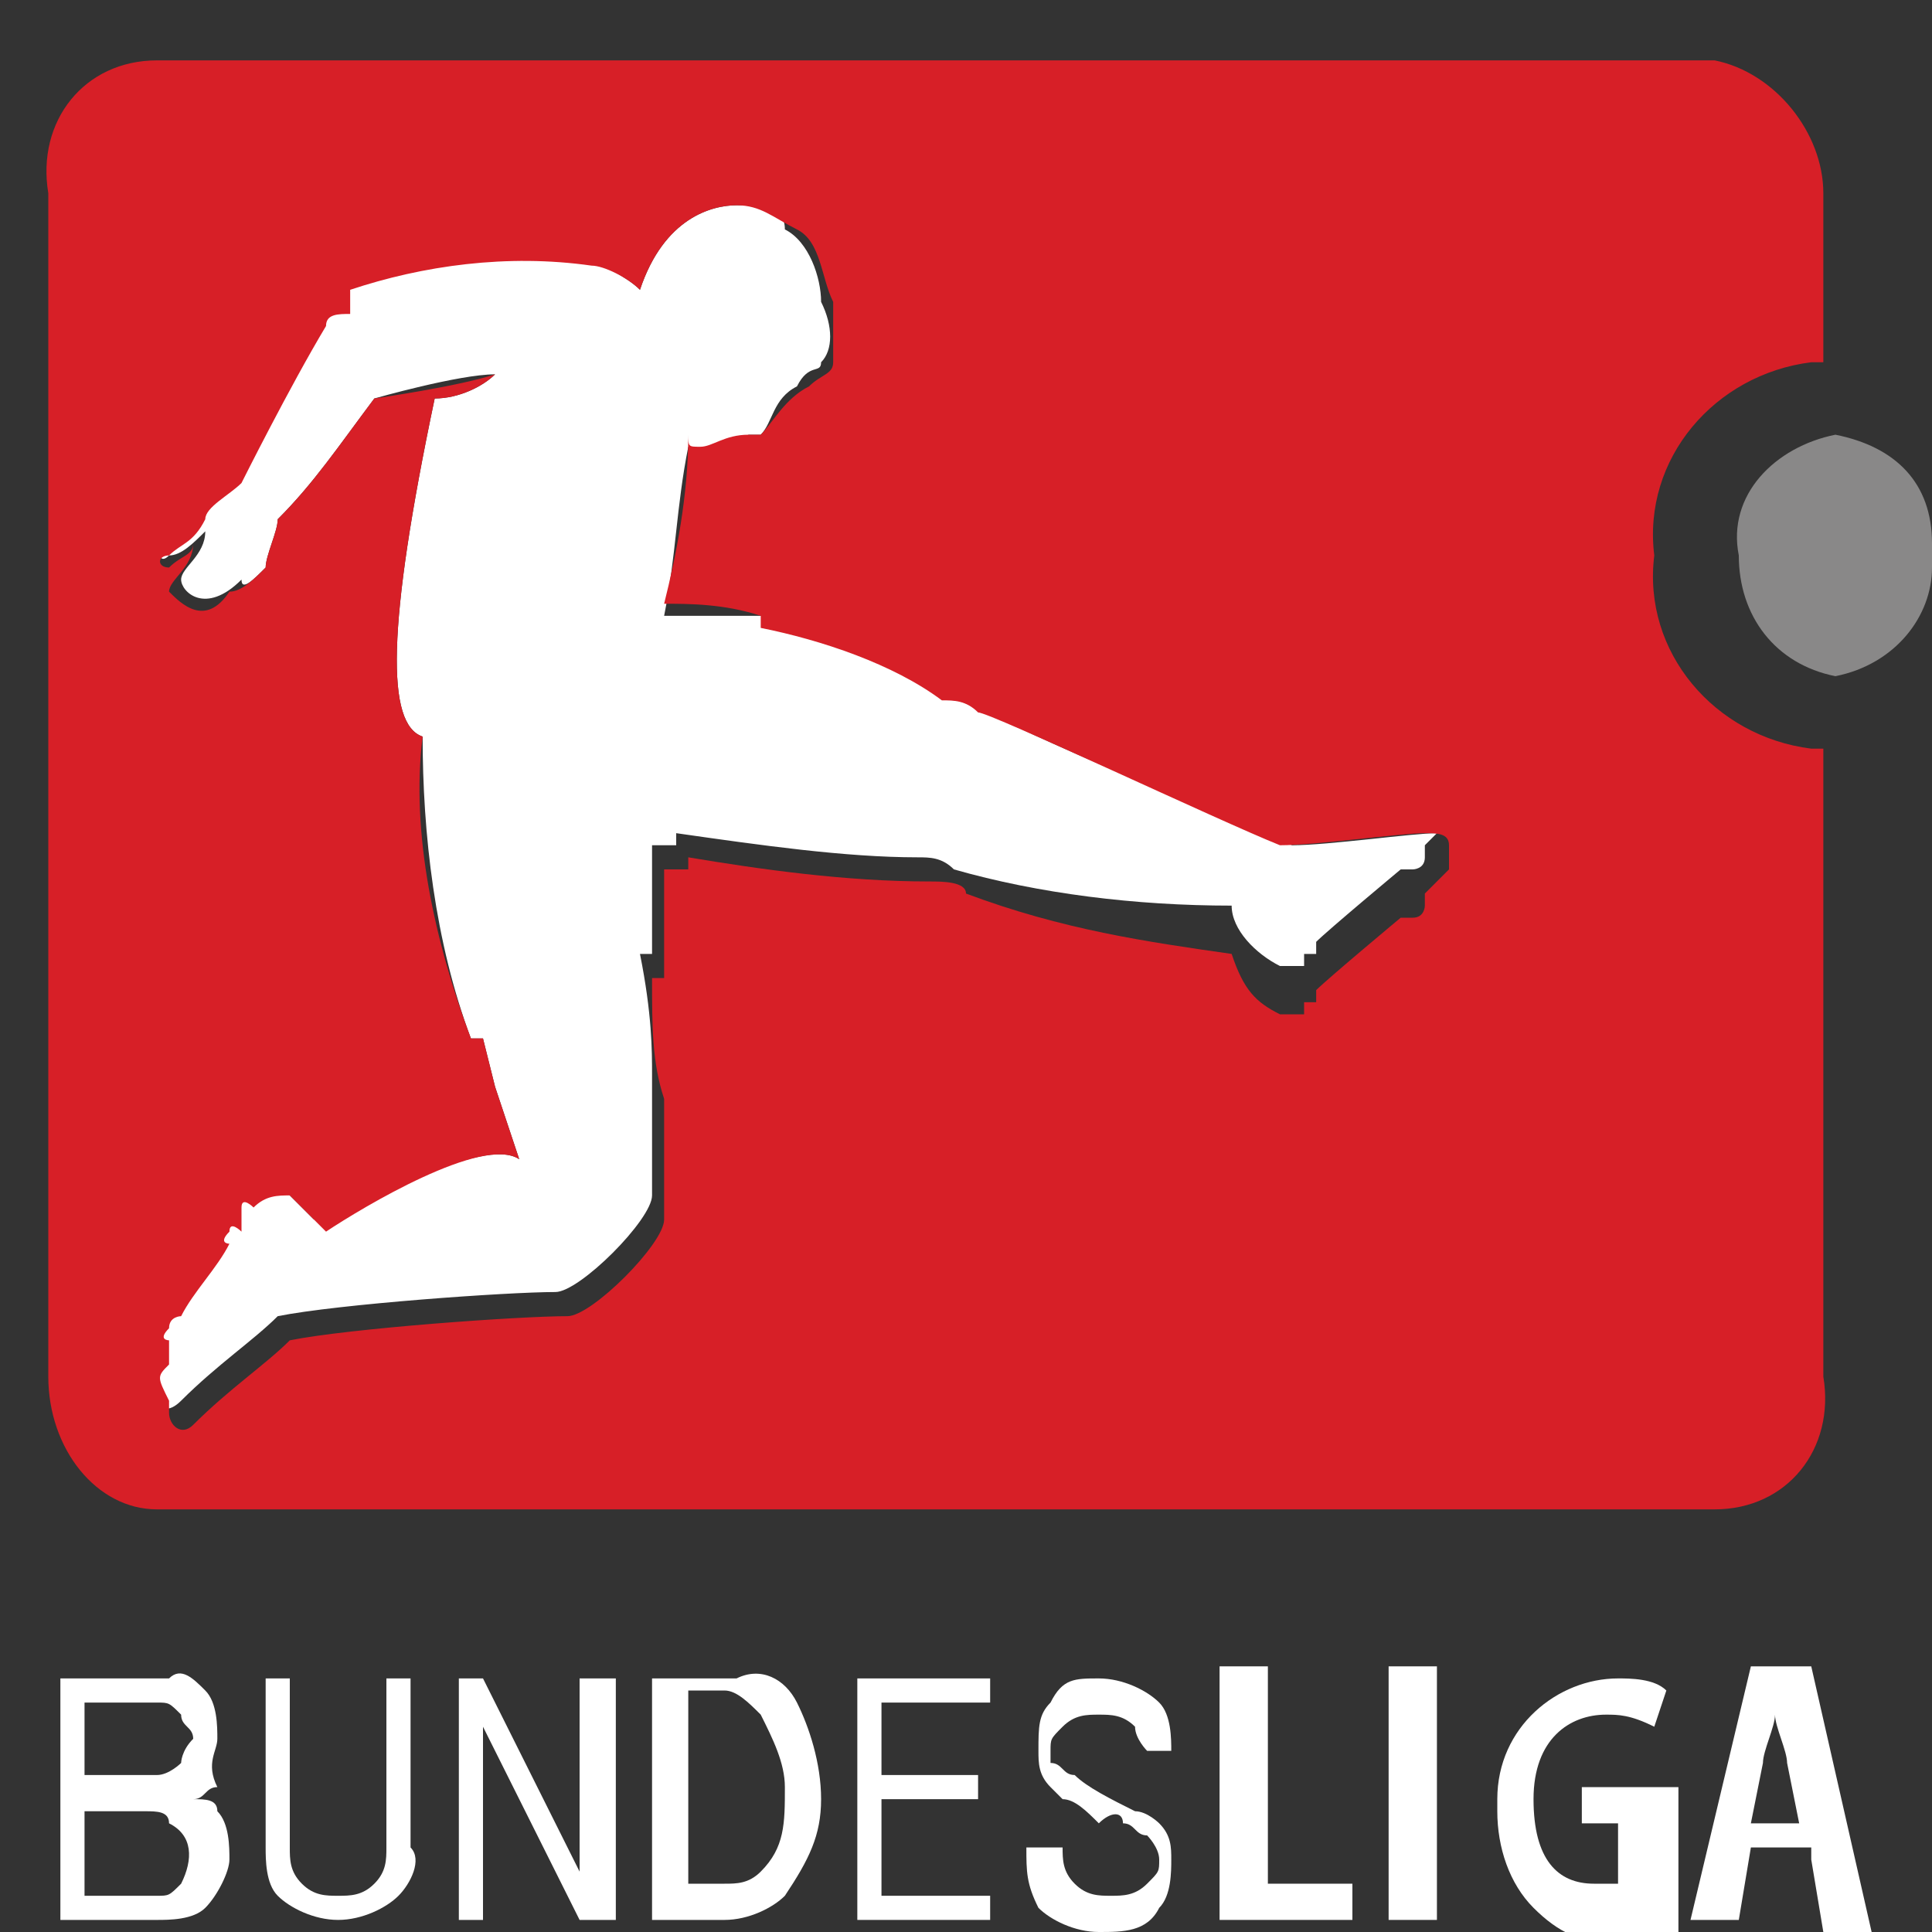 <?xml version="1.0" encoding="utf-8"?>
<!-- Generator: Adobe Illustrator 27.9.0, SVG Export Plug-In . SVG Version: 6.00 Build 0)  -->
<svg version="1.1" id="Layer_1" xmlns="http://www.w3.org/2000/svg" xmlns:xlink="http://www.w3.org/1999/xlink" x="0px" y="0px"
	 viewBox="0 0 16 16" style="enable-background:new 0 0 16 16;" xml:space="preserve">
<rect x="0" y="0" width="16" height="16" fill="#333333" stroke="none"/>
<style type="text/css">
	.st0{fill:none;}
	.st1{fill:#FFFFFF;}
	.st2{fill:#D71F27;}
	.st3{fill:#898888;}
</style>
<g>
	<path class="st0" d="M1.3,14.1H0.7v0.6h0.5c0.1,0,0.1,0,0.2-0.1c0.1-0.1,0.1-0.2,0.1-0.2c0-0.1,0-0.2-0.1-0.2
		C1.4,14.1,1.4,14.1,1.3,14.1z"/>
	<path class="st0" d="M6,14.1H5.7v1.6H6c0.1,0,0.2,0,0.3-0.1c0.1-0.2,0.2-0.4,0.2-0.6c0-0.2-0.1-0.5-0.2-0.6
		C6.3,14.1,6.2,14.1,6,14.1z"/>
	<path class="st0" d="M1.2,15H0.7v0.7h0.5c0.1,0,0.2,0,0.2-0.1c0.1-0.1,0.1-0.4,0-0.5C1.4,15,1.3,15,1.2,15z"/>
	<path class="st0" d="M14.8,14.6c0-0.1-0.1-0.3-0.1-0.4h0c0,0.1,0,0.3-0.1,0.4l-0.1,0.5h0.4L14.8,14.6z"/>
	<path class="st1" d="M1.3,11.4c0,0,0,0.1,0,0.1c0,0.2,0.1,0.2,0.2,0.1c0.3-0.3,0.6-0.5,0.8-0.7c0.5-0.1,1.9-0.2,2.3-0.2
		c0.2,0,0.8-0.6,0.8-0.8c0-0.4,0-0.7,0-1c0-0.2,0-0.5-0.1-1l0.1,0l0-0.9l0.2,0c0,0,0-0.1,0-0.1c0.7,0.1,1.4,0.2,2,0.2
		c0.1,0,0.2,0,0.3,0.1c0.7,0.2,1.5,0.3,2.3,0.3c0,0.2,0.2,0.4,0.4,0.5c0,0,0,0,0.1,0c0,0,0,0,0.1,0c0,0,0-0.1,0-0.1l0,0
		c0,0,0,0,0.1,0c0,0,0,0,0-0.1c0.1-0.1,0.7-0.6,0.7-0.6c0,0,0,0,0.1,0c0,0,0.1,0,0.1-0.1c0,0,0,0,0-0.1l0.1-0.1c0,0,0,0,0,0
		c0,0,0.1,0,0.1-0.1c0,0,0,0,0-0.1L12.1,7c0-0.1-0.1-0.1-0.2-0.1c-0.2,0-0.9,0.1-1.2,0.1c-0.5-0.2-2.4-1-2.5-1.1
		c-0.1,0-0.2-0.1-0.3-0.1c-0.5-0.3-1-0.5-1.5-0.6c0,0,0-0.1,0-0.1C6,5.1,5.8,5.1,5.5,5.1c0.1-0.5,0.1-0.9,0.2-1.4
		c0,0,0.1,0.1,0.1,0.1c0.1,0,0.2-0.1,0.4-0.2c0.1,0,0.1,0,0.1,0c0.1-0.1,0.1-0.3,0.3-0.4C6.7,3,6.8,3.1,6.8,3c0.1-0.1,0.1-0.3,0-0.5
		c0-0.2-0.1-0.5-0.3-0.6C6.5,1.7,6.3,1.7,6.1,1.7c-0.2,0-0.6,0.1-0.8,0.7C5.2,2.3,5,2.2,4.8,2.1c-0.7-0.1-1.3,0-2,0.2
		c0,0,0,0.1,0,0.2c-0.1,0-0.2,0-0.2,0.1C2.3,3.2,1.9,3.9,1.9,3.9C1.8,4,1.7,4.1,1.7,4.2C1.6,4.4,1.5,4.4,1.4,4.5
		c-0.1,0-0.1,0.2,0,0.1c0.1,0,0.2-0.1,0.3-0.2c0,0.2-0.2,0.3-0.2,0.4c0,0.1,0.2,0.3,0.5,0C2,4.9,2.1,4.8,2.2,4.7
		c0-0.1,0.1-0.3,0.1-0.4C2.6,4,2.8,3.7,3.1,3.3c0,0,0.7-0.2,1-0.2C4,3.2,3.8,3.3,3.6,3.3C3.2,5.2,3.2,6,3.5,6.1
		c0,0.8,0.1,1.7,0.4,2.5l0.1,0L4.1,9l0.2,0.6C4,9.4,3,10,2.6,10.1C2.5,10,2.4,9.9,2.3,9.8c-0.1,0-0.2,0-0.3,0.1c0,0-0.1-0.1-0.1,0
		c0,0,0,0.1,0,0.1c0,0,0,0.1,0,0.1c0,0,0,0-0.1,0c0,0.1,0,0.1,0,0.1c-0.1,0.2-0.3,0.4-0.4,0.6c0,0-0.1,0-0.1,0.1c0,0.1,0,0.1,0,0.1
		c0,0.1,0,0.1,0,0.2c0,0-0.1,0-0.1,0C1.3,11.4,1.3,11.4,1.3,11.4z"/>
	<path class="st2" d="M1.3,12.5h12.9c0.6,0,1-0.5,0.9-1.1V6.2c0,0,0,0-0.1,0c-0.8-0.1-1.4-0.8-1.3-1.6c-0.1-0.8,0.5-1.5,1.3-1.6h0.1
		V1.6c0-0.5-0.4-1-0.9-1.1H1.3c-0.6,0-1,0.5-0.9,1.1v9.8C0.4,12,0.8,12.5,1.3,12.5z M1.4,11.3c0-0.1,0-0.1,0-0.2c0,0-0.1,0,0-0.1
		c0-0.1,0.1-0.1,0.1-0.1c0.1-0.2,0.3-0.4,0.4-0.6c0,0-0.1,0,0-0.1c0-0.1,0.1,0,0.1,0c0,0,0-0.1,0-0.1c0,0,0,0,0-0.1
		c0-0.1,0.1,0,0.1,0c0.1-0.1,0.2-0.1,0.3-0.1c0.1,0.1,0.2,0.2,0.3,0.3C3,10,4,9.4,4.3,9.6L4.1,9L4,8.6l-0.1,0
		C3.6,7.8,3.4,6.9,3.5,6.1C3.2,6,3.2,5.2,3.6,3.3C3.8,3.3,4,3.2,4.1,3.1c-0.3,0.1-1,0.2-1,0.2C2.8,3.7,2.6,4,2.3,4.3
		c0,0.1-0.1,0.3-0.1,0.4C2.1,4.8,2,4.9,1.9,4.9C1.7,5.2,1.5,5,1.4,4.9c0-0.1,0.2-0.2,0.2-0.4C1.6,4.6,1.5,4.6,1.4,4.7
		c-0.1,0-0.1-0.1,0-0.1c0.1-0.1,0.2-0.1,0.3-0.3c0-0.1,0.2-0.2,0.3-0.3c0,0,0.4-0.8,0.7-1.3c0-0.1,0.1-0.1,0.2-0.1c0,0,0-0.1,0-0.2
		c0.6-0.2,1.3-0.3,2-0.2C5,2.2,5.2,2.3,5.3,2.4c0.2-0.6,0.6-0.7,0.8-0.7c0.2,0,0.3,0.1,0.5,0.2C6.8,2,6.8,2.3,6.9,2.5
		c0,0.1,0,0.3,0,0.5c0,0.1-0.1,0.1-0.2,0.2C6.5,3.3,6.4,3.5,6.3,3.6c0,0-0.1,0-0.1,0C6,3.6,5.9,3.7,5.8,3.7c-0.1,0-0.1,0-0.1-0.1
		c0,0.5-0.1,1-0.2,1.4c0.2,0,0.5,0,0.8,0.1c0,0,0,0.1,0,0.1c0.5,0.1,1.1,0.3,1.5,0.6c0.1,0,0.2,0,0.3,0.1c0.1,0,2,0.9,2.5,1.1
		c0.3,0,1-0.1,1.2-0.1c0.1,0,0.2,0,0.2,0.1L12,7.1c0,0,0,0,0,0.1c0,0,0,0-0.1,0.1c0,0,0,0,0,0l-0.1,0.1c0,0,0,0,0,0.1
		c0,0,0,0.1-0.1,0.1c0,0,0,0-0.1,0c0,0-0.6,0.5-0.7,0.6c0,0.1,0,0.1,0,0.1c0,0-0.1,0-0.1,0l0,0c0,0,0,0.1,0,0.1c0,0-0.1,0-0.1,0
		c-0.1,0-0.1,0-0.1,0c-0.2-0.1-0.3-0.2-0.4-0.5C9.5,7.8,8.8,7.7,8,7.4C8,7.3,7.8,7.3,7.7,7.3c-0.7,0-1.4-0.1-2-0.2c0,0,0,0.1,0,0.1
		l-0.2,0l0,0.9l-0.1,0c0,0.4,0,0.7,0.1,1c0,0.3,0,0.6,0,1c0,0.2-0.6,0.8-0.8,0.8c-0.4,0-1.8,0.1-2.3,0.2c-0.2,0.2-0.5,0.4-0.8,0.7
		c-0.1,0.1-0.2,0-0.2-0.1c0,0,0-0.1,0-0.1C1.3,11.4,1.3,11.4,1.4,11.3C1.3,11.3,1.3,11.3,1.4,11.3z"/>
	<path class="st3" d="M16,4.5c0-0.5-0.3-0.8-0.8-0.9c-0.5,0.1-0.9,0.5-0.8,1c0,0.5,0.3,0.9,0.8,1C15.7,5.5,16,5.1,16,4.7V4.5z"/>
	<path class="st1" d="M1.8,14.4c0-0.1,0-0.3-0.1-0.4c-0.1-0.1-0.2-0.2-0.3-0.1H0.5v2h0.8c0.1,0,0.3,0,0.4-0.1
		c0.1-0.1,0.2-0.3,0.2-0.4c0-0.1,0-0.3-0.1-0.4c0-0.1-0.1-0.1-0.2-0.1c0.1,0,0.1-0.1,0.2-0.1C1.7,14.6,1.8,14.5,1.8,14.4z M1.5,15.6
		c-0.1,0.1-0.1,0.1-0.2,0.1H0.7V15h0.5c0.1,0,0.2,0,0.2,0.1C1.6,15.2,1.6,15.4,1.5,15.6z M1.5,14.6c0,0-0.1,0.1-0.2,0.1H0.7v-0.6
		h0.6c0.1,0,0.1,0,0.2,0.1c0,0.1,0.1,0.1,0.1,0.2C1.5,14.5,1.5,14.6,1.5,14.6z"/>
	<path class="st1" d="M2.2,13.9v1.4c0,0.1,0,0.3,0.1,0.4c0.1,0.1,0.3,0.2,0.5,0.2c0.2,0,0.4-0.1,0.5-0.2c0.1-0.1,0.2-0.3,0.1-0.4
		v-1.4H3.2v1.4c0,0.1,0,0.2-0.1,0.3c-0.1,0.1-0.2,0.1-0.3,0.1c-0.1,0-0.2,0-0.3-0.1c-0.1-0.1-0.1-0.2-0.1-0.3v-1.4H2.2z"/>
	<polygon class="st1" points="4.8,15.9 5.1,15.9 5.1,13.9 4.8,13.9 4.8,15.5 4,13.9 3.8,13.9 3.8,15.9 4,15.9 4,14.3 	"/>
	<path class="st1" d="M6.8,14.9c0-0.3-0.1-0.6-0.2-0.8c-0.1-0.2-0.3-0.3-0.5-0.2H5.4v2H6c0.2,0,0.4-0.1,0.5-0.2
		C6.7,15.4,6.8,15.2,6.8,14.9z M6.3,15.5c-0.1,0.1-0.2,0.1-0.3,0.1H5.7v-1.6H6c0.1,0,0.2,0.1,0.3,0.2c0.1,0.2,0.2,0.4,0.2,0.6
		C6.5,15.1,6.5,15.3,6.3,15.5z"/>
	<polygon class="st1" points="8.2,14.1 8.2,13.9 7.1,13.9 7.1,15.9 8.2,15.9 8.2,15.7 7.3,15.7 7.3,14.9 8.1,14.9 8.1,14.7 
		7.3,14.7 7.3,14.1 	"/>
	<path class="st1" d="M9.2,15.7c-0.1,0-0.2,0-0.3-0.1c-0.1-0.1-0.1-0.2-0.1-0.3H8.5c0,0.2,0,0.3,0.1,0.5c0.1,0.1,0.3,0.2,0.5,0.2
		c0.2,0,0.4,0,0.5-0.2c0.1-0.1,0.1-0.3,0.1-0.4c0-0.1,0-0.2-0.1-0.3c0,0-0.1-0.1-0.2-0.1c-0.2-0.1-0.4-0.2-0.5-0.3
		c-0.1,0-0.1-0.1-0.2-0.1c0,0,0-0.1,0-0.1c0-0.1,0-0.1,0.1-0.2c0.1-0.1,0.2-0.1,0.3-0.1c0.1,0,0.2,0,0.3,0.1c0,0.1,0.1,0.2,0.1,0.2
		h0.2c0-0.1,0-0.3-0.1-0.4c-0.1-0.1-0.3-0.2-0.5-0.2c-0.2,0-0.3,0-0.4,0.2c-0.1,0.1-0.1,0.2-0.1,0.4c0,0.1,0,0.2,0.1,0.3
		c0,0,0.1,0.1,0.1,0.1c0.1,0,0.2,0.1,0.3,0.2C9.2,15,9.3,15,9.3,15.1c0.1,0,0.1,0.1,0.2,0.1c0,0,0.1,0.1,0.1,0.2s0,0.1-0.1,0.2
		C9.4,15.7,9.3,15.7,9.2,15.7z"/>
	<polygon class="st1" points="10.1,13.8 10.1,15.9 11.2,15.9 11.2,15.6 10.5,15.6 10.5,13.8 	"/>
	<rect x="11.5" y="13.8" class="st1" width="0.4" height="2.1"/>
	<path class="st1" d="M13.7,14.8h-0.6v0.3h0.3v0.5c-0.1,0-0.1,0-0.2,0c-0.3,0-0.5-0.2-0.5-0.7c0-0.5,0.3-0.7,0.6-0.7
		c0.1,0,0.2,0,0.4,0.1l0.1-0.3c-0.1-0.1-0.3-0.1-0.4-0.1c-0.5,0-1,0.4-1,1c0,0,0,0.1,0,0.1c0,0.3,0.1,0.6,0.3,0.8
		c0.2,0.2,0.4,0.3,0.7,0.3c0.2,0,0.4,0,0.5-0.1V14.8z"/>
	<path class="st1" d="M15,15.4l0.1,0.6h0.4L15,13.8h-0.5L14,15.9h0.4l0.1-0.6H15z M14.6,14.6c0-0.1,0.1-0.3,0.1-0.4h0
		c0,0.1,0.1,0.3,0.1,0.4l0.1,0.5h-0.4L14.6,14.6z"/>
</g>
</svg>
